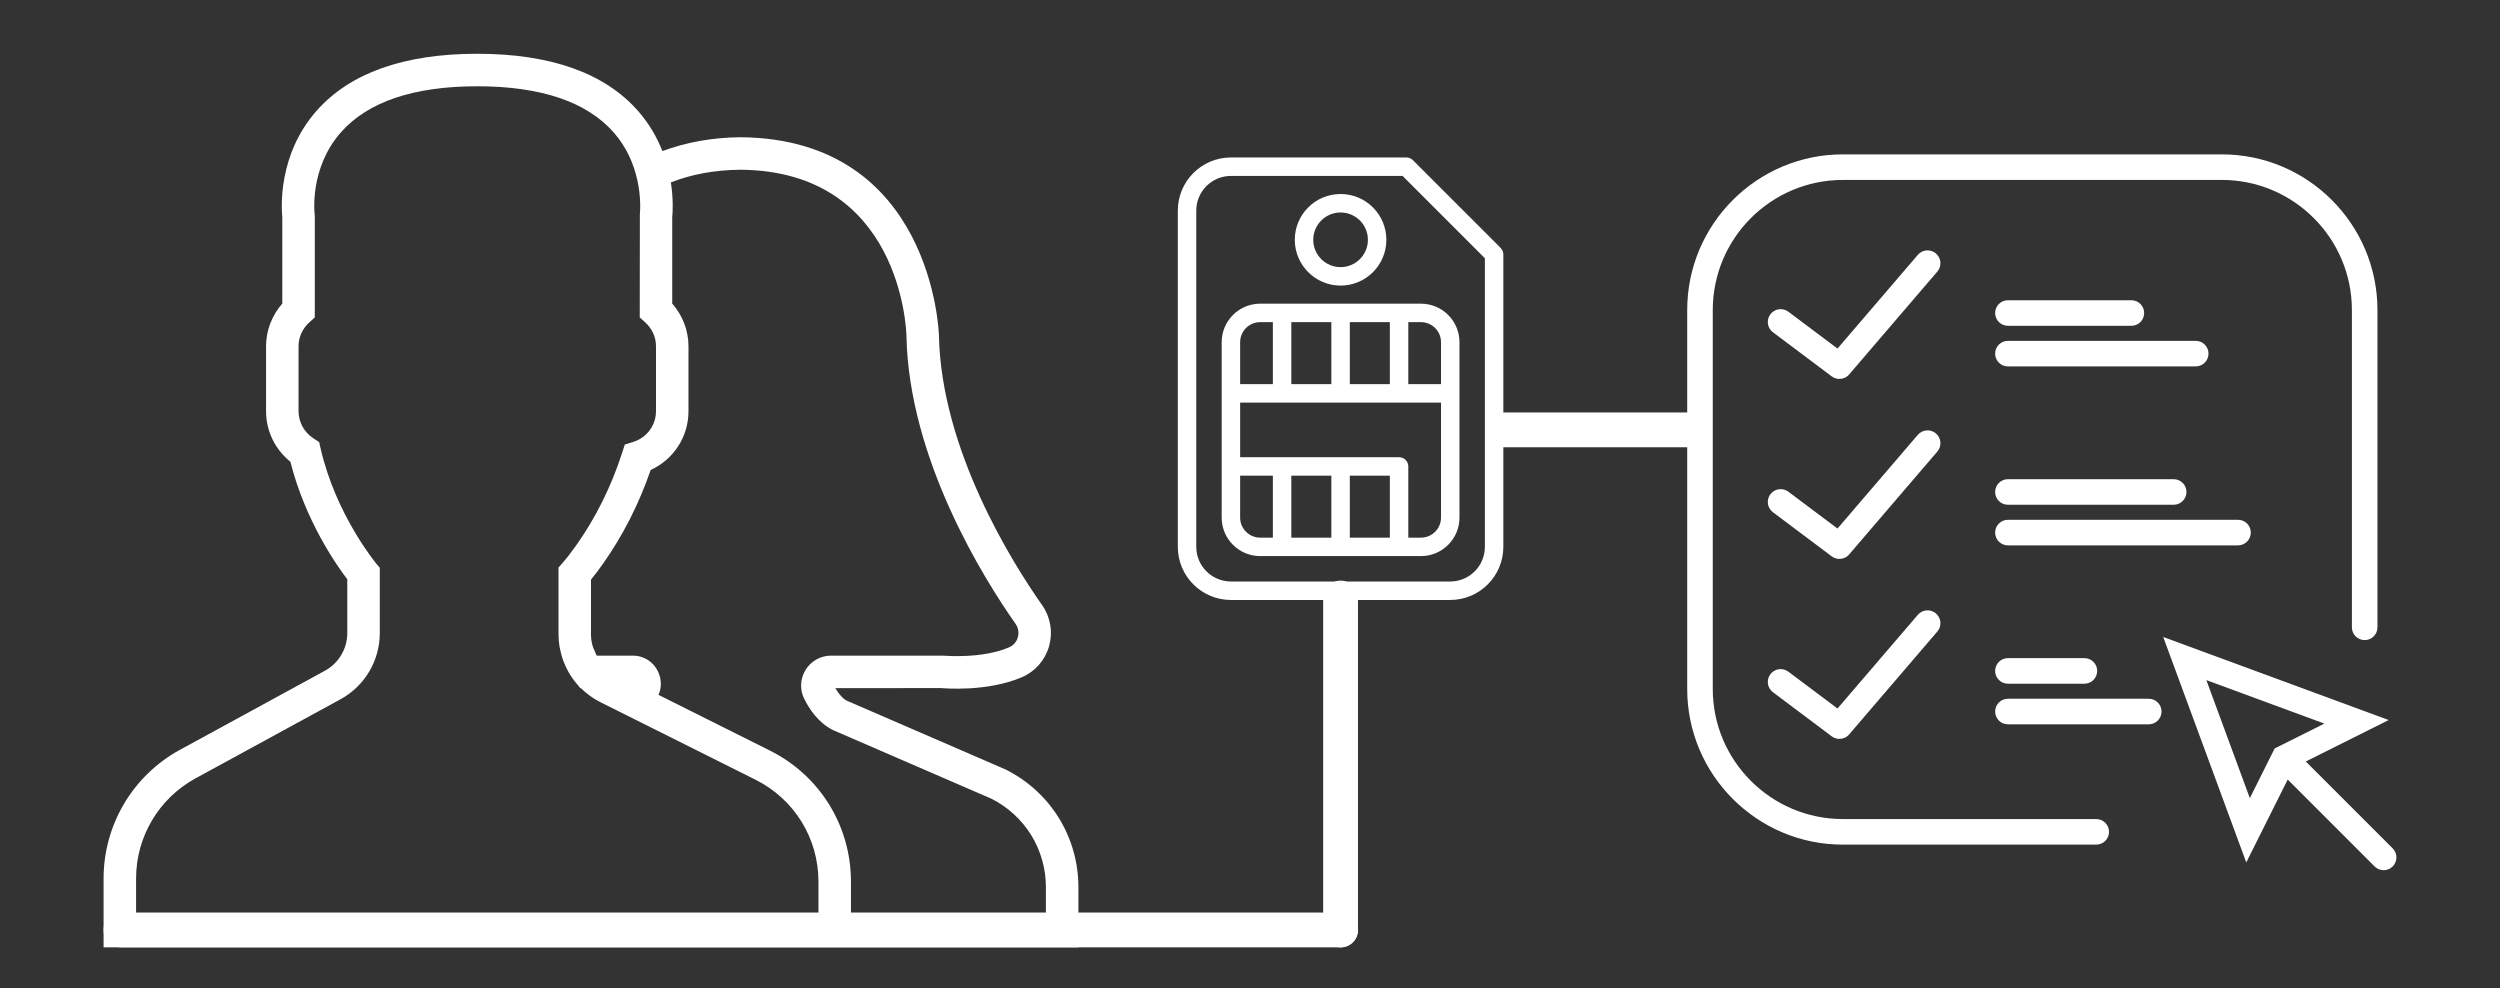 <?xml version="1.0" encoding="utf-8"?>
<!-- Generator: Adobe Illustrator 16.0.0, SVG Export Plug-In . SVG Version: 6.00 Build 0)  -->
<!DOCTYPE svg PUBLIC "-//W3C//DTD SVG 1.1//EN" "http://www.w3.org/Graphics/SVG/1.1/DTD/svg11.dtd">
<svg version="1.1" id="Capa_1" xmlns="http://www.w3.org/2000/svg" xmlns:xlink="http://www.w3.org/1999/xlink" x="0px" y="0px"
	 width="1846.5px" height="729.718px" viewBox="0 -9.718 1846.5 729.718" enable-background="new 0 -9.718 1846.5 729.718"
	 xml:space="preserve">
<rect x="0" y="-9.718" width="1846.5" height="729.718" fill="#333333" stroke="none"/>
<g>
	<path fill="#FFFFFF" d="M742.712,558.6l-117.275-50.796c-2.76-1.38-5.82-4.752-8.447-9.252l78.3-0.06
		c1.368,0.132,33.647,3.084,59.532-8.04c9.805-4.225,17.1-12.564,20.027-22.884c2.952-10.416,1.08-21.444-5.111-30.276
		c-22.381-31.848-74.616-115.068-76.248-199.476c-0.036-1.452-4.765-144.996-146.521-146.16
		c-20.868,0.168-40.164,3.708-57.721,10.236c-3.827-9.756-9.469-19.932-17.855-29.508C446.757,44.256,406.761,30,352.509,30
		c-54.253,0-94.248,14.256-118.896,42.36c-28.416,32.412-25.775,71.712-25.104,78.3v63.828c-7.68,8.748-12,19.944-12,31.5v48
		c0,14.604,6.637,28.224,17.965,37.308c10.991,43.524,33.996,76.32,42.035,86.844v39.708c0,11.616-6.336,22.272-16.523,27.841
		L132.933,544.08c-34.812,19.008-56.425,55.416-56.425,95.064V690h528.001h24h168v-44.364
		C796.509,608.532,775.893,575.196,742.712,558.6z M604.509,666H100.508v-26.855c0-30.853,16.824-59.209,43.908-73.969
		l107.053-58.392c17.916-9.78,29.04-28.536,29.04-48.924v-48.229l-2.797-3.336c-0.287-0.348-29.699-35.928-40.92-84.78l-1.092-4.752
		l-4.093-2.64c-6.947-4.488-11.101-12.012-11.101-20.124v-48c0-6.732,2.856-13.008,8.04-17.7l3.961-3.564V150l-0.108-1.572
		c-0.035-0.324-4.115-33.588,19.261-60.252C271.544,65.496,305.48,54,352.509,54c46.859,0,80.724,11.412,100.632,33.936
		c9.899,11.184,14.88,23.676,17.364,34.404c0.19,0.84,0.372,1.668,0.54,2.496c0.168,0.852,0.348,1.704,0.479,2.52
		c0.156,0.936,0.288,1.824,0.42,2.712c0.097,0.636,0.192,1.284,0.265,1.896c0.181,1.488,0.324,2.928,0.421,4.26
		c0.012,0.108,0.012,0.204,0.012,0.312c0.084,1.296,0.145,2.52,0.18,3.636c0,0.216,0,0.396,0.013,0.612
		c0.023,0.996,0.023,1.944,0.013,2.772c0,0.12,0,0.24,0,0.36c-0.048,2.82-0.24,4.5-0.24,4.536l-0.096,76.284l3.96,3.576
		c5.185,4.68,8.04,10.956,8.04,17.688v48c0,10.476-6.864,19.644-17.064,22.788l-5.976,1.836l-1.92,5.94
		c-8.028,24.972-19.465,48.034-34.008,68.556c-3.564,5.052-7.032,9.528-10.045,12.948l-2.987,3.406v49.5
		c0,3.036,0.3,6.014,0.768,8.94c0.097,0.624,0.265,1.224,0.385,1.848c0.469,2.412,1.093,4.776,1.859,7.08
		c0.181,0.54,0.372,1.058,0.576,1.598c0.937,2.508,2.028,4.932,3.3,7.26c0.145,0.264,0.276,0.54,0.42,0.804
		c1.74,3.072,3.744,5.988,6.048,8.676l2.736,3.372h0.468c4.116,4.058,8.845,7.584,14.221,10.272l114.637,57.312
		c28.739,14.354,46.584,43.226,46.584,75.35V666H604.509z M772.509,666h-144v-24.516c0-41.27-22.933-78.36-59.832-96.816
		l-82.296-41.16c2.027-4.632,2.292-9.936,0.516-15.048c-2.939-8.46-10.62-13.92-19.56-13.92h-26.604
		c-0.552-0.972-0.912-2.04-1.354-3.072c-0.602-1.38-1.31-2.734-1.704-4.188c-0.732-2.664-1.164-5.448-1.164-8.306v-40.57
		c2.748-3.36,5.64-7.188,8.628-11.412c14.868-21,26.784-44.376,35.447-69.588C497.518,329.639,508.51,312.9,508.51,294v-48
		c0-11.556-4.32-22.752-12-31.5v-63.828c0.312-3,0.983-12.828-1.009-25.668c15.456-6.072,32.771-9.204,51.479-9.36
		c118.093,0.972,122.4,117.732,122.521,122.652c1.765,90.996,56.952,179.124,80.604,212.784c2.028,2.88,2.641,6.504,1.668,9.924
		c-0.552,1.968-2.136,5.544-6.42,7.38c-20.16,8.677-47.508,6.216-48.912,6.156h-82.596c-7.716,0-14.748,3.924-18.816,10.488
		c-4.056,6.54-4.438,14.53-1.03,21.396c3.756,7.572,10.392,17.688,21.3,23.124l116.964,50.664
		c24.828,12.54,40.248,37.572,40.248,65.424V666H772.509z"/>
	<g>
		<g>
			<g>
				<path fill="#FFFFFF" stroke="#FFFFFF" stroke-width="2.835" stroke-miterlimit="10" d="M1107.369,174.382l-64.801-64.8
					c-1.012-1.013-2.385-1.582-3.817-1.582H909.15c-20.866,0.024-37.774,16.934-37.799,37.8v248.399
					c0.022,20.867,16.933,37.776,37.799,37.801h162c20.867-0.023,37.776-16.934,37.801-37.799V178.2
					C1108.951,176.768,1108.381,175.395,1107.369,174.382z M1098.15,394.201c-0.018,14.904-12.096,26.981-27,27h-162
					c-14.903-0.019-26.981-12.096-27-27V145.8c0.019-14.904,12.097-26.982,27-27h127.365l61.635,61.637V394.201z"/>
				<path fill="#FFFFFF" stroke="#FFFFFF" stroke-width="2.835" stroke-miterlimit="10" d="M903.751,243v129.6
					c0.019,14.906,12.096,26.982,27,27h118.8c14.903-0.018,26.981-12.094,27-27V243c-0.019-14.905-12.097-26.982-27-27h-118.8
					C915.847,216.018,903.768,228.096,903.751,243z M941.551,388.801h-10.8c-8.943-0.01-16.19-7.258-16.2-16.201v-32.398h27V388.801
					z M984.751,388.801h-32.399v-48.6h32.399V388.801z M1027.951,388.801h-32.399v-48.6h32.399V388.801z M1065.751,372.6
					c-0.01,8.943-7.258,16.191-16.2,16.201h-10.8v-54c0-1.432-0.568-2.807-1.582-3.817c-1.014-1.015-2.387-1.582-3.818-1.582h-118.8
					v-43.199h151.198L1065.751,372.6L1065.751,372.6z M1038.751,226.8h10.8c8.942,0.01,16.19,7.257,16.2,16.2v32.4h-27V226.8z
					 M995.551,226.8h32.399v48.6h-32.399V226.8z M952.352,226.8h32.399v48.6h-32.399V226.8z M941.551,275.4h-27V243
					c0.01-8.943,7.257-16.19,16.2-16.2h10.8V275.4z"/>
				<path fill="#FFFFFF" stroke="#FFFFFF" stroke-width="2.835" stroke-miterlimit="10" d="M990.15,199.8
					c17.896,0,32.4-14.506,32.4-32.399c0-17.895-14.506-32.4-32.4-32.4c-17.894,0-32.399,14.506-32.399,32.4
					C957.771,185.286,972.266,199.78,990.15,199.8z M990.15,145.8c11.931,0,21.601,9.671,21.601,21.6
					c0,11.93-9.671,21.601-21.601,21.601c-11.929,0-21.6-9.671-21.6-21.6C968.563,155.477,978.227,145.812,990.15,145.8z"/>
			</g>
		</g>
	</g>
	<path fill="#FFFFFF" d="M89.366,690h900.786c7.11,0,12.856-5.747,12.856-12.857c0-7.108-5.746-12.856-12.856-12.856H89.366
		c-7.11,0-12.857,5.748-12.857,12.856C76.508,684.253,82.255,690,89.366,690z"/>
	<path fill="#FFFFFF" d="M977.294,432v245.144c0,7.11,5.746,12.856,12.856,12.856c7.109,0,12.857-5.746,12.857-12.856V432
		c0-7.11-5.748-12.857-12.857-12.857C983.042,419.143,977.294,424.89,977.294,432z"/>
	<path fill="#FFFFFF" d="M1251.039,294.943h-140.46c-7.111,0-12.857,5.746-12.857,12.855s5.746,12.857,12.857,12.857h140.46
		c7.111,0,12.857-5.748,12.857-12.857C1263.896,300.691,1258.15,294.943,1251.039,294.943z"/>
	<g>
		<path fill="#FFFFFF" d="M1703.052,552.713l61.216-30.607l-166.521-61.35l61.348,166.522l30.608-61.217l64.172,64.172
			c1.841,1.842,4.258,2.767,6.674,2.767c2.418,0,4.835-0.925,6.676-2.767c3.691-3.69,3.691-9.658,0-13.351L1703.052,552.713z
			 M1629.609,492.62l87.169,32.119l-36.706,18.343l-18.345,36.707L1629.609,492.62z"/>
		<g>
			<path fill="#FFFFFF" d="M1483.052,260.916h138.697c5.221,0,9.44-4.22,9.44-9.44c0-5.222-4.22-9.441-9.44-9.441h-138.697
				c-5.221,0-9.441,4.219-9.441,9.441C1473.61,256.696,1477.831,260.916,1483.052,260.916z"/>
			<path fill="#FFFFFF" d="M1483.052,393.092h169.94c5.221,0,9.44-4.221,9.44-9.441c0-5.22-4.22-9.44-9.44-9.44h-169.94
				c-5.221,0-9.441,4.221-9.441,9.44C1473.61,388.871,1477.831,393.092,1483.052,393.092z"/>
			<path fill="#FFFFFF" d="M1483.052,230.915h91.179c5.221,0,9.439-4.221,9.439-9.441c0-5.221-4.219-9.441-9.439-9.441h-91.179
				c-5.221,0-9.441,4.22-9.441,9.441C1473.61,226.694,1477.831,230.915,1483.052,230.915z"/>
			<path fill="#FFFFFF" d="M1483.052,363.09h122.422c5.221,0,9.439-4.221,9.439-9.441s-4.219-9.439-9.439-9.439h-122.422
				c-5.221,0-9.441,4.219-9.441,9.439S1477.831,363.09,1483.052,363.09z"/>
			<path fill="#FFFFFF" d="M1483.052,525.268h104.009c5.221,0,9.44-4.22,9.44-9.441c0-5.22-4.22-9.439-9.44-9.439h-104.009
				c-5.221,0-9.441,4.22-9.441,9.439C1473.61,521.048,1477.831,525.268,1483.052,525.268z"/>
			<path fill="#FFFFFF" d="M1483.052,495.266h56.49c5.221,0,9.439-4.22,9.439-9.44s-4.219-9.44-9.439-9.44h-56.49
				c-5.221,0-9.441,4.22-9.441,9.44S1477.831,495.266,1483.052,495.266z"/>
		</g>
		<path fill="#FFFFFF" d="M1641.034,104.298h-279.91c-63.387,0-114.954,51.567-114.954,114.955v279.91
			c0,63.387,51.567,114.955,114.954,114.955h187.161c5.221,0,9.44-4.22,9.44-9.441c0-5.221-4.22-9.44-9.44-9.44h-187.161
			c-52.982,0-96.072-43.09-96.072-96.072V219.253c0-52.983,43.09-96.073,96.072-96.073h279.909
			c52.983,0,96.074,43.089,96.074,96.073v234.366c0,5.221,4.219,9.441,9.439,9.441c5.222,0,9.441-4.221,9.441-9.441V219.253
			C1755.989,155.866,1704.422,104.298,1641.034,104.298z"/>
		<path fill="#FFFFFF" d="M1429.879,177.503c-3.969-3.409-9.97-2.963-13.378,1.025l-59.327,69.202l-36.29-27.213
			c-4.188-3.134-10.143-2.308-13.284,1.899c-3.152,4.187-2.298,10.141,1.898,13.284l43.402,32.559
			c1.701,1.282,3.704,1.899,5.688,1.899c2.688,0,5.348-1.13,7.217-3.323l65.109-75.962
			C1434.333,186.903,1433.867,180.921,1429.879,177.503z"/>
		<path fill="#FFFFFF" d="M1429.879,310.437c-3.969-3.41-9.97-2.963-13.378,1.025l-59.327,69.202l-36.29-27.214
			c-4.188-3.133-10.143-2.307-13.284,1.899c-3.152,4.188-2.298,10.141,1.898,13.284l43.402,32.56
			c1.701,1.281,3.704,1.899,5.688,1.899c2.688,0,5.348-1.13,7.217-3.323l65.109-75.962
			C1434.333,319.837,1433.867,313.854,1429.879,310.437z"/>
		<path fill="#FFFFFF" d="M1429.879,443.371c-3.969-3.41-9.97-2.964-13.378,1.025l-59.327,69.201l-36.29-27.214
			c-4.188-3.133-10.143-2.308-13.284,1.899c-3.152,4.188-2.298,10.141,1.898,13.283l43.402,32.56
			c1.701,1.281,3.704,1.899,5.688,1.899c2.688,0,5.348-1.13,7.217-3.323l65.109-75.962
			C1434.333,452.771,1433.867,446.788,1429.879,443.371z"/>
	</g>
</g>
</svg>
